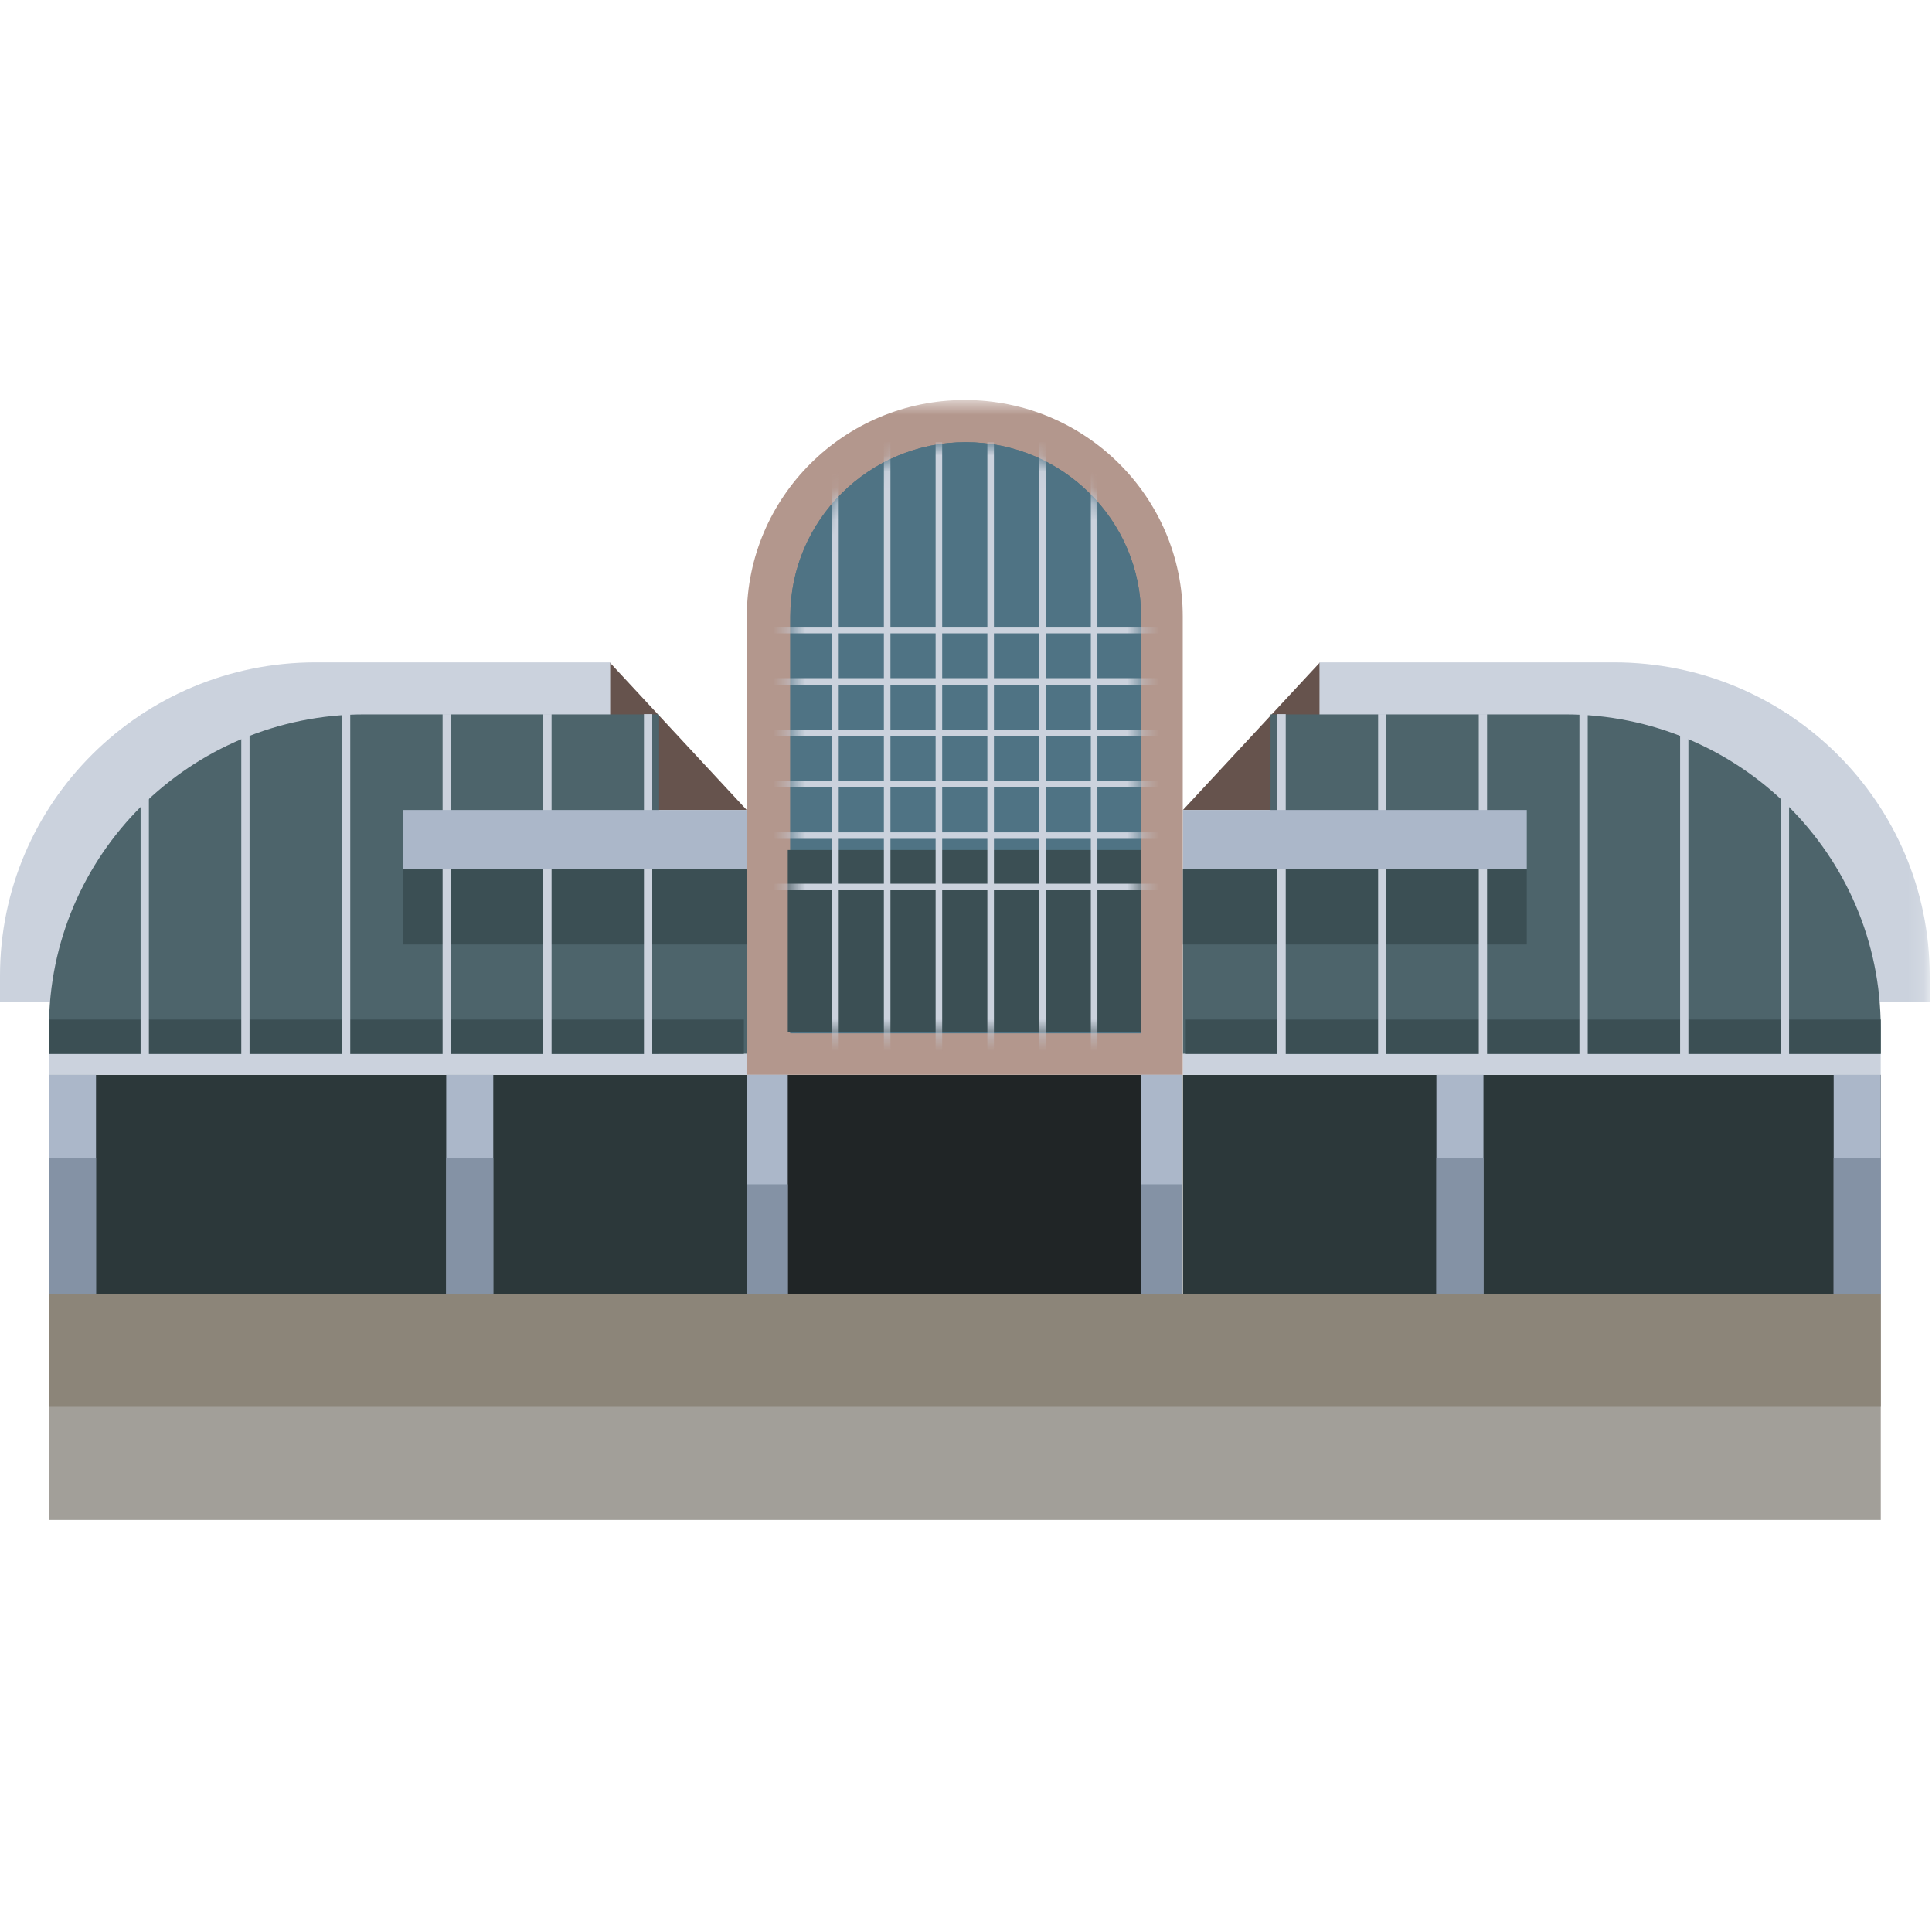 <svg width="120" height="120" viewBox="0 0 120 120" xmlns="http://www.w3.org/2000/svg" xmlns:xlink="http://www.w3.org/1999/xlink"><defs><path id="a" d="M0 70.155h119.855V.589H0z"/><path d="M.576 11.5v25.887h21.787V11.499C22.363 5.53 17.481.673 11.47.673 5.459.673.576 5.53.576 11.499z" id="c"/></defs><g fill="none" fill-rule="evenodd"><path fill="#202526" d="M46.386 80.359H73.42v-13.6H46.386z"/><path fill="#2C383A" d="M3.04 80.359h43.346v-13.6H3.039z"/><path fill="#66534D" d="M37.873 41.147l8.513 9.17h-8.54z"/><g transform="translate(0 24.256)"><path d="M37.9 37.97H0v-1.615c0-10.754 8.778-19.47 19.606-19.47H37.9V37.97z" fill="#CBD2DD"/><path d="M40.94 41.203H3.04v-1.615c0-10.754 8.777-19.471 19.605-19.471h18.294v21.086z" fill="#4D646B"/><mask id="b" fill="#fff"><use xlink:href="#a"/></mask><path fill="#4D646B" mask="url(#b)" d="M29.177 41.203h17.209V29.735H29.177z"/><path fill="#CBD2DD" mask="url(#b)" d="M3.04 42.504h43.346v-1.301H3.039z"/><path fill="#3B4F54" mask="url(#b)" d="M3.04 41.203h43.163V39.07H3.04zm21.983-6.793h21.363v-4.675H25.023z"/><path fill="#CBD2DD" mask="url(#b)" d="M8.733 41.854h.515V20.1h-.515zm6.253 0h.514V20.1h-.514zm6.254 0h.514V20.1h-.515zm6.251 0h.515V20.1h-.515zm6.253 0h.515V20.1h-.515zm6.253 0h.515V20.1h-.515z"/><path fill="#ABB7C9" mask="url(#b)" d="M25.023 29.735h21.363v-3.68H25.023zM3.04 56.103h2.923v-13.6H3.039zm24.676 0h2.922v-13.6h-2.922z"/><path fill="#8492A5" mask="url(#b)" d="M3.04 56.103h2.923v-8.438H3.039zm24.676 0h2.922v-8.438h-2.922z"/><path fill="#2C383A" mask="url(#b)" d="M73.47 56.103h43.346v-13.6H73.47z"/><path fill="#66534D" mask="url(#b)" d="M81.982 16.89l-8.512 9.17h8.54z"/><path d="M81.956 37.97h37.9v-1.615c0-10.754-8.779-19.47-19.607-19.47H81.956V37.97z" fill="#CBD2DD" mask="url(#b)"/><path d="M78.916 41.203h37.9v-1.615c0-10.754-8.778-19.471-19.605-19.471H78.916v21.086z" fill="#4D646B" mask="url(#b)"/><path fill="#4D646B" mask="url(#b)" d="M73.47 41.203h17.208V29.735H73.47z"/><path fill="#CBD2DD" mask="url(#b)" d="M73.47 42.504h43.346v-1.301H73.47z"/><path fill="#3B4F54" mask="url(#b)" d="M73.652 41.203h43.164V39.07H73.652zm-.182-6.793h21.362v-4.675H73.47z"/><path fill="#CBD2DD" mask="url(#b)" d="M110.608 41.854h.515V20.1h-.515zm-6.253 0h.515V20.1h-.515zm-6.253 0h.515V20.1h-.515zm-6.252 0h.514V20.1h-.515zm-6.253 0h.514V20.1h-.514zm-6.253 0h.515V20.1h-.515z"/><path fill="#ABB7C9" mask="url(#b)" d="M73.47 29.735h21.362v-3.68H73.47zm40.423 26.368h2.923v-13.6h-2.923zm-24.676 0h2.923v-13.6h-2.923z"/><path fill="#8492A5" mask="url(#b)" d="M113.893 56.103h2.923v-8.438h-2.923zm-24.676 0h2.923v-8.438h-2.923z"/><path d="M73.463 42.504H46.386V14.035C46.386 6.61 52.447.59 59.925.59c7.477 0 13.538 6.02 13.538 13.446v28.469z" fill="#B3978D" mask="url(#b)"/><path d="M49.087 39.923V14.036c0-5.97 4.882-10.827 10.894-10.827 6.01 0 10.894 4.857 10.894 10.827v25.887H49.087z" fill="#4F7384" mask="url(#b)"/><path d="M49.087 39.923V14.036c0-5.97 4.882-10.827 10.894-10.827 6.01 0 10.894 4.857 10.894 10.827v25.887H49.087z" fill="#4F7384" mask="url(#b)"/><path fill="#3B4F54" mask="url(#b)" d="M48.93 39.854h21.946V28.539H48.929z"/></g><g transform="translate(48.51 26.792)"><mask id="d" fill="#fff"><use xlink:href="#c"/></mask><path fill="#CBD2DD" mask="url(#d)" d="M3.176 39.968h.408V.674h-.408zm3.213 0h.408V.674H6.39zm3.214 0h.408V.674h-.408zm3.214 0h.408V.674h-.408zm3.213 0h.407V.674h-.407zm3.214 0h.408V.674h-.408z"/><path fill="#CBD2DD" mask="url(#d)" d="M-8.37 28.503h39.567v-.406H-8.37zm0-3.193h39.567v-.404H-8.37zm0-3.191h39.567v-.405H-8.37zm0-3.192h39.567v-.405H-8.37zm0-3.191h39.567v-.405H-8.37zm0-3.192h39.567v-.405H-8.37z"/></g><path fill="#ABB7C9" d="M46.386 80.359h2.543v-13.6h-2.543zm24.491 0h2.543v-13.6h-2.543z"/><path fill="#8492A5" d="M46.386 80.359h2.543v-6.8h-2.543zm24.491 0h2.543v-6.8h-2.543z"/><path fill="#A29F99" d="M3.04 94.41h113.779V80.36H3.04z"/><path fill="#8C8579" d="M3.04 87.384h113.779v-7.026H3.04z"/></g></svg>